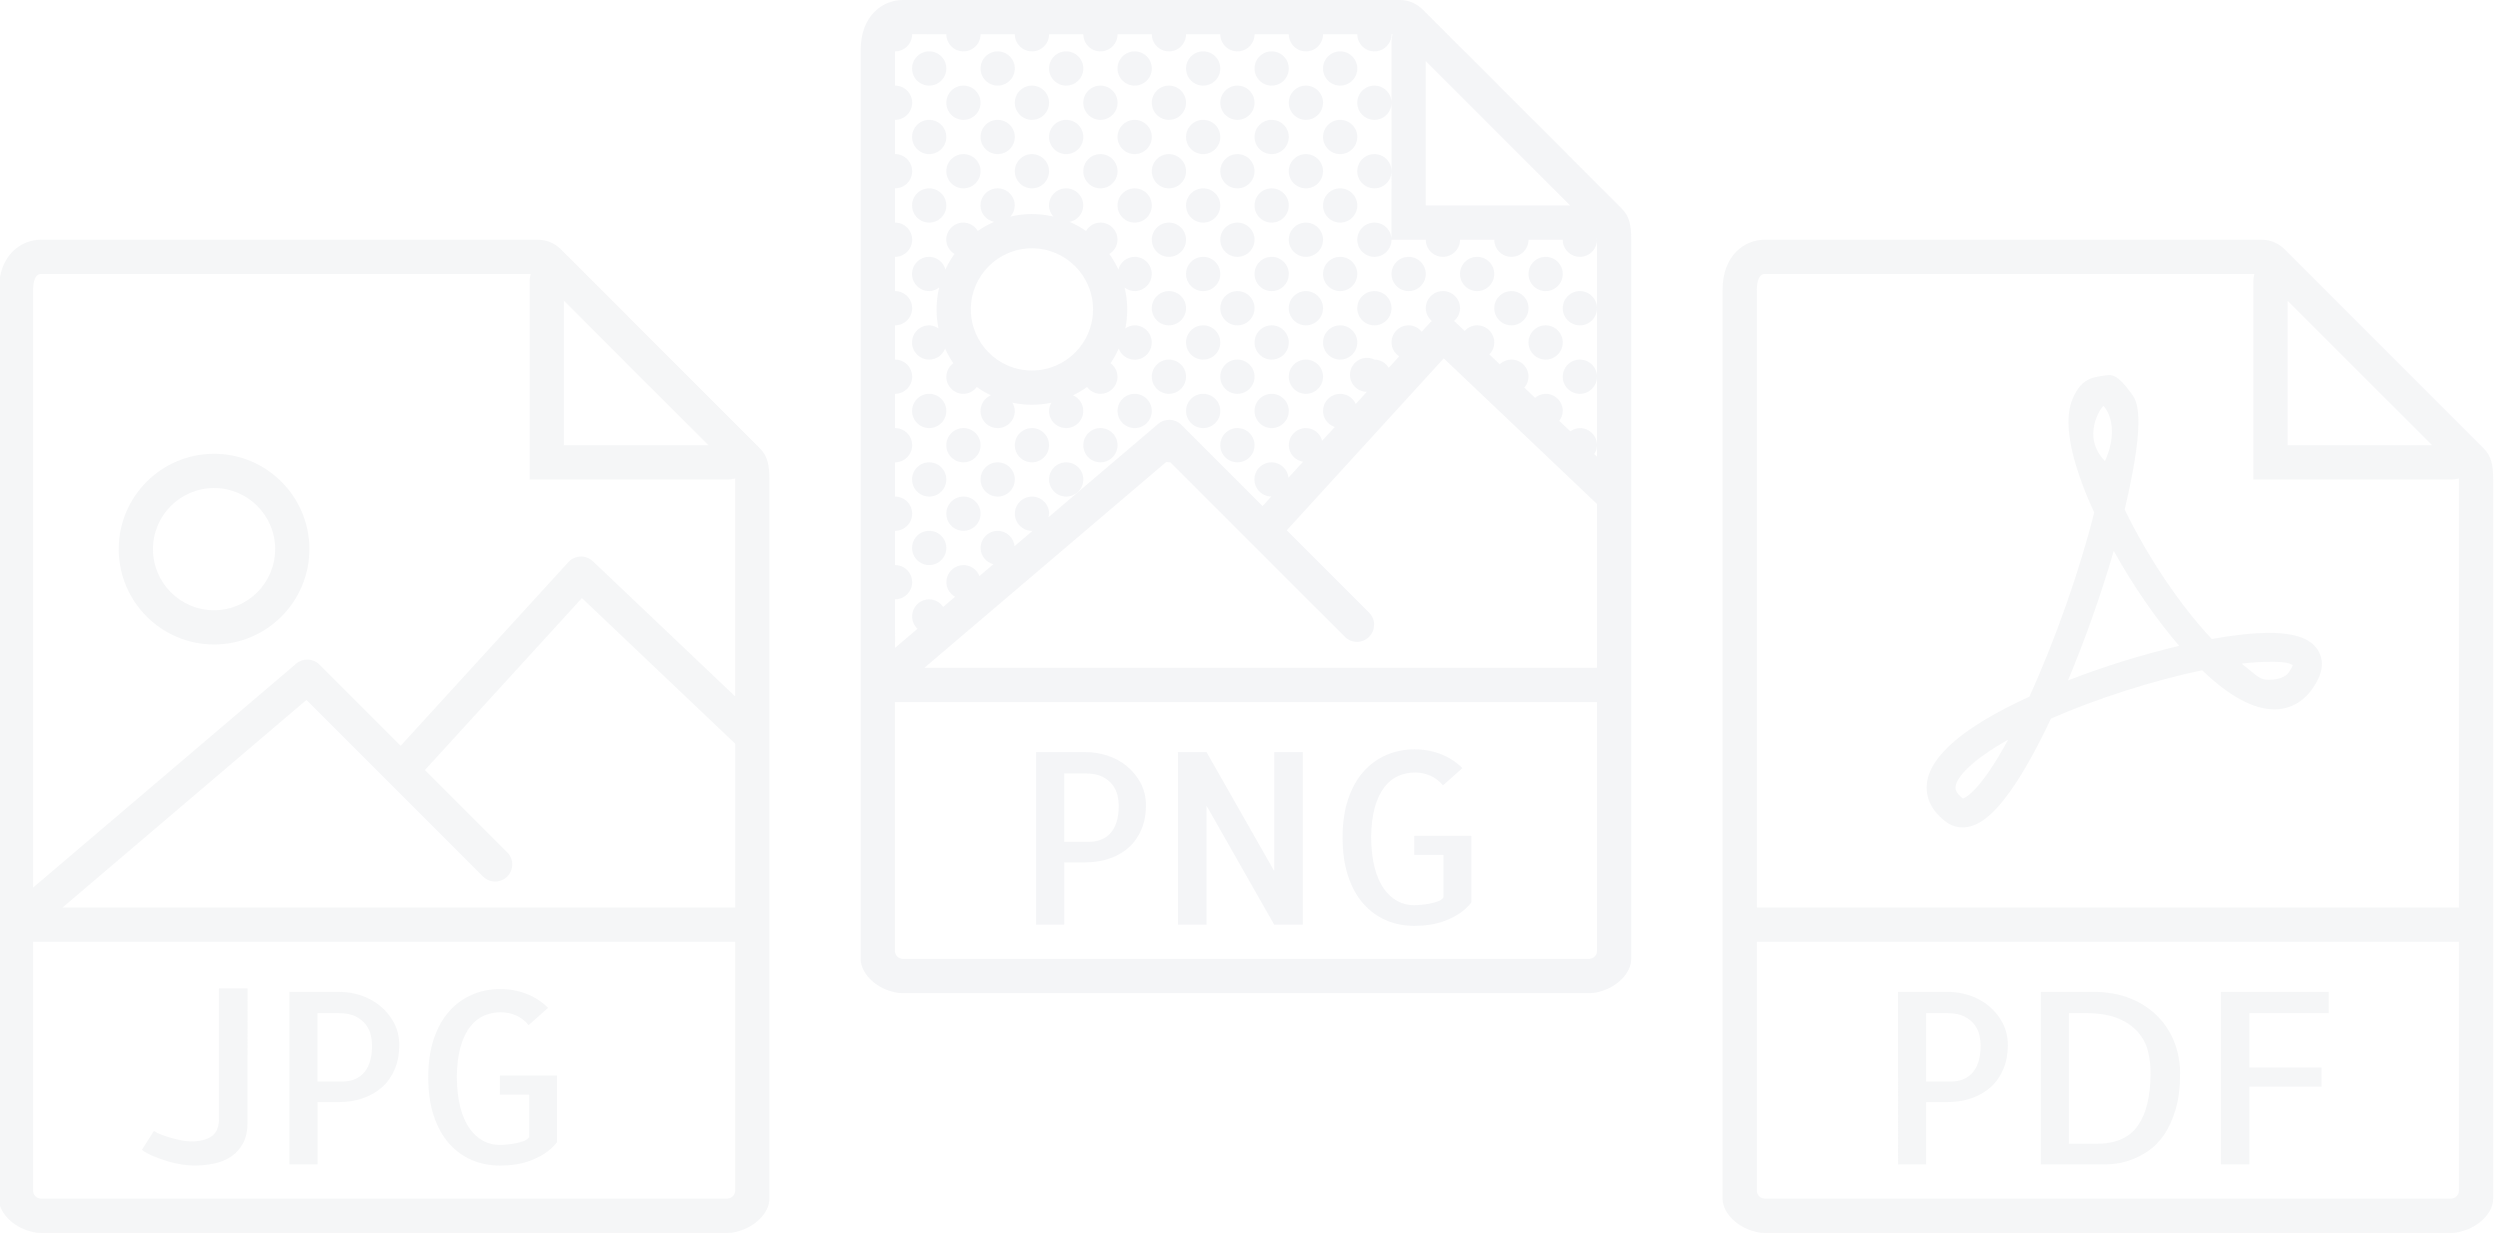 <?xml version="1.0" encoding="utf-8"?>
<!-- Generator: Adobe Illustrator 16.0.0, SVG Export Plug-In . SVG Version: 6.00 Build 0)  -->
<!DOCTYPE svg PUBLIC "-//W3C//DTD SVG 1.1//EN" "http://www.w3.org/Graphics/SVG/1.1/DTD/svg11.dtd">
<svg version="1.1" id="Слой_1" xmlns="http://www.w3.org/2000/svg" xmlns:xlink="http://www.w3.org/1999/xlink" x="0px" y="0px"
	 width="146px" height="72px" viewBox="0 0 146 72" enable-background="new 0 0 146 72" xml:space="preserve">
<g>
	<path fill="#BFC4CD" fill-opacity="0.15" d="M44.381,26.187l-5.817-5.818l-5.047-5.048l-0.771-0.77
		c-0.354-0.352-0.831-0.549-1.329-0.551H2.396c-1.187,0-2.463,0.916-2.463,2.926V70c0,0.837,0.842,1.652,1.838,1.91
		c0.05,0.013,0.098,0.031,0.149,0.042C2.077,71.982,2.236,72,2.396,72h40.073c0.16,0,0.319-0.018,0.476-0.048
		c0.052-0.011,0.101-0.029,0.151-0.043c0.995-0.257,1.837-1.072,1.837-1.909V27.978C44.933,27.211,44.839,26.644,44.381,26.187
		L44.381,26.187z M41.368,26h-8.435v-8.435l4.247,4.249L41.368,26z M2.396,16h28.595c-0.036,0.127-0.056,0.259-0.058,0.391V28
		h11.607c0.135,0,0.265-0.025,0.391-0.058l0.002,0.036v12.693l-8.312-7.896c-0.403-0.38-1.039-0.362-1.419,0.042
		c-0.003,0.003-0.006,0.006-0.009,0.01l-9.795,10.727l-4.743-4.742c-0.368-0.369-0.958-0.393-1.355-0.056L1.933,51.836v-34.91
		C1.933,16.709,1.965,16,2.396,16z M2.396,70c-0.071,0-0.136-0.025-0.198-0.049c-0.161-0.075-0.265-0.236-0.265-0.414V55h41v14.537
		c-0.002,0.178-0.104,0.339-0.266,0.414C42.605,69.975,42.541,70,42.469,70H2.396L2.396,70z M3.651,53l14.245-12.124l10.313,10.313
		c0.391,0.391,1.023,0.391,1.414,0c0.391-0.39,0.391-1.023,0-1.414l0,0l-4.807-4.807l9.168-10.041l8.949,8.502V53H3.651L3.651,53z"
		/>
	<path fill="#BFC4CD" fill-opacity="0.15" d="M12.787,65.43c-0.019,0.446-0.171,0.764-0.458,0.95s-0.672,0.28-1.155,0.28
		c-0.19,0-0.396-0.021-0.614-0.068c-0.212-0.044-0.422-0.096-0.63-0.156c-0.188-0.056-0.372-0.119-0.554-0.191
		c-0.137-0.052-0.268-0.118-0.39-0.198l-0.697,1.106c0.182,0.138,0.405,0.261,0.67,0.369c0.264,0.109,0.54,0.207,0.827,0.295
		c0.287,0.086,0.565,0.149,0.834,0.19s0.503,0.062,0.704,0.062c0.401,0,0.791-0.038,1.169-0.115c0.358-0.069,0.7-0.209,1.005-0.41
		c0.292-0.195,0.524-0.456,0.697-0.779c0.173-0.322,0.26-0.723,0.26-1.195V57.72h-1.668V65.43L12.787,65.43z M22.2,58.744
		c-0.334-0.274-0.717-0.482-1.128-0.615c-0.41-0.135-0.839-0.205-1.271-0.205h-2.897V68h1.641v-3.637h1.217
		c0.528,0,1.013-0.077,1.449-0.232c0.414-0.141,0.795-0.364,1.121-0.656c0.31-0.281,0.551-0.631,0.725-1.045
		c0.174-0.416,0.261-0.878,0.261-1.389c0-0.482-0.104-0.918-0.309-1.307C22.807,59.354,22.533,59.018,22.2,58.744z M21.578,62.073
		c-0.101,0.278-0.232,0.493-0.396,0.649c-0.153,0.148-0.338,0.263-0.539,0.334c-0.191,0.068-0.393,0.103-0.596,0.104h-1.504v-3.992
		h1.23c0.419,0,0.756,0.066,1.012,0.198c0.255,0.132,0.453,0.296,0.595,0.491c0.142,0.197,0.234,0.401,0.28,0.615
		c0.042,0.187,0.064,0.377,0.068,0.567C21.728,61.451,21.677,61.795,21.578,62.073z M29.193,63.926h1.709v2.488
		c-0.088,0.111-0.207,0.191-0.342,0.232c-0.158,0.055-0.32,0.099-0.485,0.129c-0.167,0.033-0.336,0.055-0.506,0.068
		c-0.134,0.013-0.269,0.02-0.403,0.021c-0.328,0-0.641-0.077-0.937-0.232c-0.316-0.172-0.588-0.416-0.793-0.711
		c-0.232-0.318-0.415-0.729-0.548-1.23c-0.132-0.5-0.202-1.094-0.212-1.776c0.01-0.702,0.082-1.294,0.22-1.776
		c0.137-0.483,0.325-0.878,0.566-1.184c0.241-0.307,0.516-0.521,0.82-0.648c0.305-0.129,0.626-0.191,0.964-0.191
		c0.301,0,0.592,0.06,0.875,0.178c0.282,0.118,0.533,0.311,0.752,0.574l1.135-1.012c-0.363-0.357-0.796-0.637-1.271-0.82
		c-0.489-0.186-1.009-0.277-1.531-0.273c-0.593,0-1.144,0.111-1.654,0.336c-0.511,0.223-0.966,0.557-1.333,0.978
		c-0.378,0.429-0.675,0.964-0.889,1.606s-0.321,1.387-0.321,2.234s0.107,1.596,0.321,2.242s0.51,1.185,0.889,1.613
		c0.378,0.429,0.82,0.752,1.326,0.971s1.061,0.328,1.661,0.328c0.301,0,0.604-0.022,0.909-0.068
		c0.609-0.092,1.192-0.313,1.709-0.648c0.259-0.17,0.494-0.386,0.704-0.649v-3.896h-3.336V63.926z M12.501,37.639
		c3.074-0.004,5.565-2.495,5.569-5.57c-0.004-3.074-2.495-5.565-5.569-5.569c-3.074,0.003-5.565,2.495-5.568,5.569
		C6.936,35.144,9.427,37.635,12.501,37.639z M12.501,28.5c1.971,0.002,3.567,1.599,3.569,3.569c-0.002,1.97-1.599,3.567-3.569,3.569
		c-1.97-0.002-3.566-1.599-3.568-3.569C8.935,30.099,10.532,28.502,12.501,28.5z"/>
</g>
<g transform="translate(376.333 147)">
	<path fill="#BCC1CB" fill-opacity="0.153" d="M-281.618-134.813l-0.771-0.771l-10.096-10.095l-0.771-0.771
		c-0.353-0.351-0.83-0.548-1.328-0.55h-29.021c-1.187,0-2.464,0.916-2.464,2.926V-91c0,0.837,0.843,1.652,1.839,1.91
		c0.05,0.013,0.098,0.031,0.149,0.042c0.156,0.03,0.315,0.048,0.476,0.048h40.073c0.16,0,0.319-0.018,0.476-0.048
		c0.052-0.011,0.1-0.029,0.149-0.042c0.996-0.258,1.838-1.073,1.838-1.91v-42.022C-281.068-133.789-281.16-134.355-281.618-134.813z
		 M-284.633-135h-8.436v-8.435L-284.633-135z M-321.068-145c0,0.552,0.448,1,1,1c0.553,0,1-0.448,1-1h2c0,0.552,0.448,1,1,1
		c0.553,0,1-0.448,1-1h2c0,0.552,0.448,1,1,1c0.553,0,1-0.448,1-1h2c0,0.552,0.448,1,1,1c0.553,0,1-0.448,1-1h2c0,0.552,0.448,1,1,1
		c0.553,0,1-0.448,1-1h2c0,0.552,0.448,1,1,1c0.553,0,1-0.448,1-1h2c0,0.552,0.448,1,1,1c0.553,0,1-0.448,1-1h0.059
		c-0.036,0.127-0.056,0.259-0.059,0.391V-133h2c0,0.552,0.448,1,1,1c0.553,0,1-0.448,1-1h2c0,0.552,0.448,1,1,1c0.553,0,1-0.448,1-1
		h2c0,0.552,0.448,1,1,1c0.553,0,1-0.448,1-1c0-0.02-0.01-0.037-0.011-0.057l0.01-0.002l0.001,0.036v12.693l-0.162-0.155
		c0.102-0.153,0.158-0.332,0.162-0.515c0-0.552-0.447-1-1-1c-0.2,0.005-0.395,0.072-0.557,0.191l-0.647-0.615
		c0.128-0.165,0.2-0.367,0.204-0.576c0-0.552-0.447-1-1-1c-0.227,0.004-0.444,0.086-0.617,0.233l-0.627-0.596
		c0.154-0.177,0.241-0.402,0.244-0.637c0-0.552-0.447-1-1-1c-0.253,0.001-0.496,0.1-0.68,0.275l-0.606-0.577
		c0.184-0.186,0.286-0.437,0.286-0.698c0-0.552-0.447-1-1-1c-0.278,0.001-0.543,0.12-0.729,0.327l-0.581-0.552
		c-0.013-0.012-0.029-0.016-0.042-0.027c0.222-0.186,0.351-0.459,0.353-0.748c0-0.552-0.447-1-1-1c-0.552,0-1,0.448-1,1
		c0,0.306,0.146,0.57,0.361,0.753c-0.031,0.027-0.071,0.042-0.099,0.073l-0.5,0.548c-0.185-0.233-0.465-0.371-0.763-0.374
		c-0.552,0-1,0.448-1,1c0,0.344,0.185,0.632,0.448,0.812l-0.612,0.671c-0.175-0.296-0.492-0.479-0.836-0.483
		c-0.492-0.24-1.086-0.035-1.325,0.458c-0.24,0.493-0.035,1.086,0.458,1.326c0.132,0.064,0.276,0.098,0.424,0.1l-0.647,0.708
		c-0.225-0.503-0.815-0.729-1.318-0.503c-0.359,0.161-0.591,0.518-0.591,0.912c0,0.44,0.288,0.802,0.684,0.936l-0.735,0.805
		c-0.111-0.434-0.5-0.738-0.948-0.741c-0.552,0-1,0.448-1,1c0,0.492,0.362,0.882,0.83,0.966l-0.85,0.931
		c-0.049-0.506-0.472-0.893-0.98-0.897c-0.55-0.007-1.001,0.435-1.008,0.985s0.435,1.003,0.985,1.01l-0.508,0.558l-4.743-4.743
		c-0.368-0.369-0.958-0.393-1.355-0.055l-6.412,5.457c0.017-0.07,0.043-0.137,0.043-0.212c0-0.552-0.447-1-1-1c-0.552,0-1,0.448-1,1
		s0.448,1,1,1c0.016,0,0.027-0.008,0.043-0.008l-1.063,0.904c-0.048-0.505-0.471-0.893-0.979-0.896c-0.552,0-1,0.448-1,1
		c0,0.461,0.318,0.832,0.743,0.948l-0.814,0.694c-0.197-0.514-0.773-0.771-1.288-0.574c-0.386,0.148-0.641,0.519-0.641,0.932
		c0,0.369,0.21,0.678,0.508,0.851l-0.697,0.593c-0.18-0.273-0.483-0.439-0.811-0.444c-0.552,0-1,0.448-1,1
		c0,0.284,0.121,0.538,0.312,0.72l-1.312,1.116V-112c0.553,0,1-0.448,1-1s-0.447-1-1-1v-2c0.553,0,1-0.448,1-1s-0.447-1-1-1v-2
		c0.553,0,1-0.448,1-1s-0.447-1-1-1v-2c0.553,0,1-0.448,1-1s-0.447-1-1-1v-2c0.553,0,1-0.448,1-1s-0.447-1-1-1v-2
		c0.553,0,1-0.448,1-1s-0.447-1-1-1v-2c0.553,0,1-0.448,1-1s-0.447-1-1-1v-2c0.553,0,1-0.448,1-1s-0.447-1-1-1v-2
		c0.553,0,1-0.448,1-1H-321.068z M-323.604-91c-0.071,0-0.136-0.025-0.198-0.049c-0.161-0.075-0.265-0.236-0.266-0.414V-106h41
		v14.537c-0.001,0.178-0.104,0.339-0.265,0.414c-0.063,0.023-0.127,0.049-0.198,0.049H-323.604z M-322.349-108l14.134-12.03
		c0.051,0.008,0.096,0.03,0.147,0.03c0.025,0,0.048-0.013,0.071-0.014l10.205,10.204c0.391,0.391,1.023,0.391,1.414,0
		c0.391-0.39,0.391-1.023,0-1.414l0,0l-4.807-4.807l9.168-10.041l8.948,8.502v9.57H-322.349z"/>
	<path fill="#BCC1CB" fill-opacity="0.153" d="M-310.525-102.256c-0.335-0.274-0.717-0.482-1.129-0.615
		c-0.41-0.135-0.839-0.205-1.271-0.205h-2.898V-93h1.642v-3.637h1.217c0.528,0,1.012-0.077,1.449-0.232
		c0.414-0.141,0.795-0.364,1.121-0.656c0.31-0.281,0.551-0.631,0.725-1.045c0.173-0.416,0.26-0.878,0.26-1.389
		c0-0.482-0.103-0.918-0.308-1.307C-309.917-101.646-310.193-101.982-310.525-102.256z M-311.147-98.927
		c-0.102,0.278-0.232,0.493-0.396,0.649c-0.154,0.148-0.338,0.263-0.54,0.334c-0.191,0.068-0.393,0.103-0.595,0.104h-1.504v-3.992
		h1.229c0.419,0,0.756,0.066,1.013,0.198c0.255,0.132,0.452,0.296,0.595,0.491c0.141,0.197,0.233,0.401,0.28,0.615
		c0.042,0.187,0.064,0.377,0.067,0.567C-310.998-99.549-311.047-99.205-311.147-98.927z M-301.92-96.131l-3.951-6.945h-1.668V-93
		h1.668v-6.945L-301.92-93h1.668v-10.076h-1.668V-96.131z M-293.744-97.074h1.709v2.488c-0.087,0.111-0.206,0.191-0.342,0.232
		c-0.158,0.055-0.32,0.099-0.485,0.129c-0.167,0.033-0.336,0.055-0.506,0.068c-0.134,0.013-0.269,0.02-0.402,0.021
		c-0.328,0-0.642-0.077-0.938-0.232c-0.315-0.172-0.587-0.416-0.793-0.711c-0.231-0.318-0.415-0.729-0.547-1.23
		c-0.132-0.5-0.203-1.094-0.212-1.776c0.009-0.702,0.082-1.294,0.219-1.776c0.137-0.483,0.326-0.878,0.567-1.184
		c0.241-0.307,0.515-0.521,0.819-0.648c0.306-0.129,0.626-0.191,0.965-0.191c0.301,0,0.592,0.06,0.875,0.178
		c0.281,0.118,0.532,0.311,0.752,0.574l1.135-1.012c-0.363-0.357-0.796-0.637-1.271-0.82c-0.488-0.186-1.008-0.277-1.53-0.273
		c-0.594,0-1.145,0.111-1.654,0.336c-0.511,0.223-0.967,0.557-1.333,0.978c-0.378,0.429-0.675,0.964-0.889,1.606
		c-0.215,0.643-0.321,1.387-0.321,2.234s0.106,1.595,0.321,2.242c0.214,0.646,0.51,1.185,0.889,1.613
		c0.378,0.429,0.82,0.752,1.326,0.971s1.06,0.328,1.661,0.328c0.301,0,0.604-0.022,0.908-0.068c0.61-0.092,1.192-0.313,1.709-0.648
		c0.26-0.17,0.494-0.386,0.704-0.649v-3.896h-3.336V-97.074z"/>
	<circle fill="#BCC1CB" fill-opacity="0.153" cx="-322.068" cy="-143" r="1"/>
	<circle fill="#BCC1CB" fill-opacity="0.153" cx="-318.068" cy="-143" r="1"/>
	<circle fill="#BCC1CB" fill-opacity="0.153" cx="-314.068" cy="-143" r="1"/>
	<circle fill="#BCC1CB" fill-opacity="0.153" cx="-310.068" cy="-143" r="1"/>
	<circle fill="#BCC1CB" fill-opacity="0.153" cx="-306.068" cy="-143" r="1"/>
	<circle fill="#BCC1CB" fill-opacity="0.153" cx="-302.068" cy="-143" r="1"/>
	<circle fill="#BCC1CB" fill-opacity="0.153" cx="-298.068" cy="-143" r="1"/>
	<circle fill="#BCC1CB" fill-opacity="0.153" cx="-296.068" cy="-141" r="1"/>
	<circle fill="#BCC1CB" fill-opacity="0.153" cx="-300.068" cy="-141" r="1"/>
	<circle fill="#BCC1CB" fill-opacity="0.153" cx="-304.068" cy="-141" r="1"/>
	<circle fill="#BCC1CB" fill-opacity="0.153" cx="-308.068" cy="-141" r="1"/>
	<circle fill="#BCC1CB" fill-opacity="0.153" cx="-312.068" cy="-141" r="1"/>
	<circle fill="#BCC1CB" fill-opacity="0.153" cx="-316.068" cy="-141" r="1"/>
	<circle fill="#BCC1CB" fill-opacity="0.153" cx="-320.068" cy="-141" r="1"/>
	<circle fill="#BCC1CB" fill-opacity="0.153" cx="-322.068" cy="-139" r="1"/>
	<circle fill="#BCC1CB" fill-opacity="0.153" cx="-318.068" cy="-139" r="1"/>
	<circle fill="#BCC1CB" fill-opacity="0.153" cx="-314.068" cy="-139" r="1"/>
	<circle fill="#BCC1CB" fill-opacity="0.153" cx="-310.068" cy="-139" r="1"/>
	<circle fill="#BCC1CB" fill-opacity="0.153" cx="-306.068" cy="-139" r="1"/>
	<circle fill="#BCC1CB" fill-opacity="0.153" cx="-302.068" cy="-139" r="1"/>
	<circle fill="#BCC1CB" fill-opacity="0.153" cx="-298.068" cy="-139" r="1"/>
	<circle fill="#BCC1CB" fill-opacity="0.153" cx="-296.068" cy="-137" r="1"/>
	<circle fill="#BCC1CB" fill-opacity="0.153" cx="-300.068" cy="-137" r="1"/>
	<circle fill="#BCC1CB" fill-opacity="0.153" cx="-304.068" cy="-137" r="1"/>
	<circle fill="#BCC1CB" fill-opacity="0.153" cx="-308.068" cy="-137" r="1"/>
	<circle fill="#BCC1CB" fill-opacity="0.153" cx="-312.068" cy="-137" r="1"/>
	<circle fill="#BCC1CB" fill-opacity="0.153" cx="-316.068" cy="-137" r="1"/>
	<circle fill="#BCC1CB" fill-opacity="0.153" cx="-320.068" cy="-137" r="1"/>
	<circle fill="#BCC1CB" fill-opacity="0.153" cx="-322.068" cy="-135" r="1"/>
	<circle fill="#BCC1CB" fill-opacity="0.153" cx="-310.068" cy="-135" r="1"/>
	<circle fill="#BCC1CB" fill-opacity="0.153" cx="-306.068" cy="-135" r="1"/>
	<circle fill="#BCC1CB" fill-opacity="0.153" cx="-302.068" cy="-135" r="1"/>
	<circle fill="#BCC1CB" fill-opacity="0.153" cx="-298.068" cy="-135" r="1"/>
	<circle fill="#BCC1CB" fill-opacity="0.153" cx="-296.068" cy="-133" r="1"/>
	<circle fill="#BCC1CB" fill-opacity="0.153" cx="-300.068" cy="-133" r="1"/>
	<circle fill="#BCC1CB" fill-opacity="0.153" cx="-304.068" cy="-133" r="1"/>
	<circle fill="#BCC1CB" fill-opacity="0.153" cx="-308.068" cy="-133" r="1"/>
	<circle fill="#BCC1CB" fill-opacity="0.153" cx="-306.068" cy="-131" r="1"/>
	<circle fill="#BCC1CB" fill-opacity="0.153" cx="-302.068" cy="-131" r="1"/>
	<circle fill="#BCC1CB" fill-opacity="0.153" cx="-298.068" cy="-131" r="1"/>
	<circle fill="#BCC1CB" fill-opacity="0.153" cx="-294.068" cy="-131" r="1"/>
	<circle fill="#BCC1CB" fill-opacity="0.153" cx="-290.068" cy="-131" r="1"/>
	<circle fill="#BCC1CB" fill-opacity="0.153" cx="-288.068" cy="-129" r="1"/>
	<circle fill="#BCC1CB" fill-opacity="0.153" cx="-284.068" cy="-125" r="1"/>
	<circle fill="#BCC1CB" fill-opacity="0.153" cx="-286.068" cy="-127" r="1"/>
	<circle fill="#BCC1CB" fill-opacity="0.153" cx="-284.068" cy="-129" r="1"/>
	<circle fill="#BCC1CB" fill-opacity="0.153" cx="-286.068" cy="-131" r="1"/>
	<circle fill="#BCC1CB" fill-opacity="0.153" cx="-296.068" cy="-129" r="1"/>
	<circle fill="#BCC1CB" fill-opacity="0.153" cx="-300.068" cy="-129" r="1"/>
	<circle fill="#BCC1CB" fill-opacity="0.153" cx="-304.068" cy="-129" r="1"/>
	<circle fill="#BCC1CB" fill-opacity="0.153" cx="-308.068" cy="-129" r="1"/>
	<path fill="#BCC1CB" fill-opacity="0.153" d="M-322.068-126c0.413-0.001,0.783-0.257,0.929-0.644
		c0.136,0.301,0.296,0.589,0.48,0.858c-0.253,0.183-0.405,0.474-0.409,0.786c0,0.552,0.448,1,1,1
		c0.308-0.003,0.596-0.151,0.778-0.398c0.258,0.184,0.533,0.345,0.822,0.484c-0.506,0.219-0.738,0.806-0.52,1.312
		c0.158,0.367,0.52,0.604,0.919,0.602c0.553,0,1-0.448,1-1c-0.004-0.17-0.052-0.335-0.14-0.481c0.752,0.158,1.528,0.158,2.28,0
		c-0.088,0.146-0.136,0.311-0.141,0.481c0,0.552,0.448,1,1,1c0.553,0,1-0.448,1-1c0-0.396-0.235-0.755-0.599-0.914
		c0.287-0.138,0.563-0.299,0.822-0.484c0.182,0.247,0.47,0.395,0.776,0.398c0.553,0,1-0.448,1-1
		c-0.003-0.312-0.155-0.604-0.408-0.785c0.185-0.271,0.346-0.558,0.48-0.858c0.191,0.515,0.764,0.778,1.279,0.587
		c0.394-0.146,0.653-0.524,0.648-0.944c0-0.552-0.447-1-1-1c-0.194,0.005-0.384,0.068-0.543,0.182
		c0.073-0.36,0.112-0.732,0.112-1.114c0-0.441-0.057-0.868-0.154-1.28c0.167,0.133,0.372,0.208,0.585,0.212c0.553,0,1-0.448,1-1
		s-0.447-1-1-1c-0.447,0.004-0.836,0.308-0.947,0.741c-0.147-0.319-0.325-0.624-0.53-0.909c0.293-0.176,0.474-0.491,0.478-0.832
		c0-0.552-0.447-1-1-1c-0.346,0.004-0.664,0.19-0.839,0.489c-0.299-0.208-0.619-0.386-0.954-0.531
		c0.458-0.091,0.789-0.491,0.793-0.958c0-0.552-0.447-1-1-1c-0.552,0-1,0.448-1,1c0,0.25,0.102,0.472,0.254,0.647
		c-0.411-0.096-0.832-0.146-1.254-0.147c-0.431,0-0.849,0.054-1.253,0.147c0.16-0.178,0.251-0.408,0.253-0.647c0-0.552-0.447-1-1-1
		c-0.552,0-1,0.448-1,1c0,0.479,0.345,0.86,0.794,0.958c-0.335,0.145-0.654,0.323-0.954,0.531c-0.175-0.299-0.493-0.485-0.84-0.489
		c-0.552,0-1,0.448-1,1c0,0.356,0.197,0.654,0.479,0.832c-0.205,0.286-0.382,0.59-0.53,0.909c-0.111-0.434-0.5-0.737-0.948-0.741
		c-0.552,0-1,0.448-1,1s0.448,1,1,1c0.213-0.004,0.419-0.079,0.586-0.211c-0.102,0.419-0.152,0.849-0.154,1.28
		c0,0.381,0.039,0.754,0.112,1.114c-0.159-0.114-0.349-0.178-0.544-0.183c-0.552,0-1,0.448-1,1S-322.62-126-322.068-126z
		 M-316.068-132.5c1.971,0.002,3.567,1.599,3.569,3.569c-0.002,1.97-1.599,3.567-3.569,3.569c-1.97-0.002-3.566-1.599-3.568-3.569
		C-319.634-130.901-318.038-132.498-316.068-132.5z"/>
	<circle fill="#BCC1CB" fill-opacity="0.153" cx="-306.068" cy="-127" r="1"/>
	<circle fill="#BCC1CB" fill-opacity="0.153" cx="-302.068" cy="-127" r="1"/>
	<circle fill="#BCC1CB" fill-opacity="0.153" cx="-298.068" cy="-127" r="1"/>
	<circle fill="#BCC1CB" fill-opacity="0.153" cx="-300.068" cy="-125" r="1"/>
	<circle fill="#BCC1CB" fill-opacity="0.153" cx="-304.068" cy="-125" r="1"/>
	<circle fill="#BCC1CB" fill-opacity="0.153" cx="-308.068" cy="-125" r="1"/>
	<circle fill="#BCC1CB" fill-opacity="0.153" cx="-322.068" cy="-123" r="1"/>
	<circle fill="#BCC1CB" fill-opacity="0.153" cx="-310.068" cy="-123" r="1"/>
	<circle fill="#BCC1CB" fill-opacity="0.153" cx="-306.068" cy="-123" r="1"/>
	<circle fill="#BCC1CB" fill-opacity="0.153" cx="-302.068" cy="-123" r="1"/>
	<circle fill="#BCC1CB" fill-opacity="0.153" cx="-304.068" cy="-121" r="1"/>
	<circle fill="#BCC1CB" fill-opacity="0.153" cx="-312.068" cy="-121" r="1"/>
	<circle fill="#BCC1CB" fill-opacity="0.153" cx="-316.068" cy="-121" r="1"/>
	<circle fill="#BCC1CB" fill-opacity="0.153" cx="-320.068" cy="-121" r="1"/>
	<circle fill="#BCC1CB" fill-opacity="0.153" cx="-322.068" cy="-119" r="1"/>
	<circle fill="#BCC1CB" fill-opacity="0.153" cx="-318.068" cy="-119" r="1"/>
	<circle fill="#BCC1CB" fill-opacity="0.153" cx="-314.068" cy="-119" r="1"/>
	<circle fill="#BCC1CB" fill-opacity="0.153" cx="-320.068" cy="-117" r="1"/>
	<circle fill="#BCC1CB" fill-opacity="0.153" cx="-322.068" cy="-115" r="1"/>
</g>
<g>
	<path fill="#BFC4CD" fill-opacity="0.15" d="M145.049,26.187l-0.771-0.771l-10.095-10.095l-0.771-0.771
		c-0.353-0.351-0.83-0.548-1.328-0.55h-29.021c-1.187,0-2.464,0.916-2.464,2.926V70c0,0.837,0.843,1.652,1.839,1.91
		c0.05,0.013,0.098,0.031,0.149,0.042c0.156,0.03,0.315,0.048,0.476,0.048h40.073c0.16,0,0.319-0.018,0.476-0.048
		c0.052-0.011,0.1-0.029,0.149-0.042c0.996-0.258,1.839-1.073,1.839-1.91V27.978C145.6,27.211,145.507,26.645,145.049,26.187
		L145.049,26.187z M142.034,26h-8.436v-8.435L142.034,26z M103.063,70c-0.071,0-0.136-0.025-0.198-0.049
		c-0.161-0.075-0.265-0.236-0.266-0.414V55h41v14.537c-0.001,0.178-0.104,0.339-0.265,0.414c-0.063,0.023-0.127,0.049-0.198,0.049
		H103.063z M102.599,53V16.926c0-0.217,0.033-0.926,0.464-0.926h28.595c-0.036,0.127-0.056,0.259-0.059,0.391V28h11.609
		c0.135,0,0.264-0.025,0.391-0.058V53H102.599L102.599,53z"/>
	<path fill="#BFC4CD" fill-opacity="0.15" d="M116.142,58.744c-0.334-0.274-0.717-0.482-1.129-0.615
		c-0.409-0.135-0.839-0.205-1.271-0.205h-2.898V68h1.641v-3.637h1.218c0.528,0,1.012-0.077,1.449-0.232
		c0.413-0.142,0.794-0.364,1.12-0.656c0.31-0.281,0.552-0.631,0.726-1.045c0.173-0.416,0.26-0.878,0.26-1.389
		c0-0.482-0.103-0.918-0.308-1.307C116.749,59.354,116.474,59.018,116.142,58.744z M115.52,62.073
		c-0.102,0.278-0.232,0.493-0.396,0.649c-0.154,0.148-0.338,0.263-0.54,0.334c-0.191,0.068-0.393,0.103-0.595,0.104h-1.504v-3.992
		h1.229c0.419,0,0.756,0.066,1.013,0.198c0.255,0.132,0.452,0.296,0.595,0.491c0.14,0.197,0.233,0.401,0.28,0.615
		c0.042,0.187,0.064,0.377,0.067,0.567C115.669,61.451,115.619,61.795,115.52,62.073z M126.052,59.4
		c-0.452-0.467-0.997-0.832-1.6-1.073c-0.642-0.269-1.387-0.403-2.234-0.403h-3.035V68h3.814c0.127,0,0.323-0.016,0.588-0.048
		c0.264-0.032,0.557-0.104,0.875-0.22c0.319-0.113,0.649-0.284,0.99-0.513c0.343-0.228,0.65-0.54,0.924-0.937
		c0.274-0.397,0.499-0.889,0.677-1.477c0.179-0.589,0.268-1.298,0.268-2.127c0-0.6-0.106-1.194-0.314-1.757
		C126.794,60.355,126.471,59.838,126.052,59.4L126.052,59.4z M124.857,65.73c-0.492,0.711-1.294,1.065-2.406,1.065h-1.627v-7.629
		h0.957c0.784,0,1.422,0.103,1.914,0.308s0.882,0.475,1.169,0.808s0.479,0.704,0.58,1.114c0.1,0.41,0.149,0.824,0.149,1.244
		C125.594,63.989,125.349,65.02,124.857,65.73L124.857,65.73z M129.697,68h1.668v-4.539h4.21V62.34h-4.21v-3.172h4.634v-1.244
		h-6.302V68z M132.527,36.961c-0.92,0-2.047,0.12-3.358,0.357c-1.83-1.941-3.74-4.777-5.088-7.562
		c1.337-5.629,0.668-6.426,0.373-6.802c-0.314-0.4-0.757-1.049-1.261-1.049c-0.211,0-0.787,0.096-1.017,0.172
		c-0.575,0.192-0.886,0.636-1.134,1.215c-0.707,1.653,0.263,4.471,1.26,6.643c-0.852,3.393-2.282,7.455-3.786,10.75
		c-3.79,1.736-5.804,3.441-5.985,5.068c-0.066,0.592,0.074,1.461,1.115,2.242c0.284,0.213,0.618,0.326,0.967,0.326
		c0.875,0,1.759-0.67,2.782-2.107c0.746-1.048,1.547-2.477,2.383-4.251c2.678-1.171,5.99-2.229,8.828-2.821
		c1.58,1.517,2.995,2.284,4.21,2.284c0.896,0,1.665-0.411,2.22-1.19c0.58-0.812,0.712-1.537,0.39-2.16
		C135.042,37.327,134.093,36.961,132.527,36.961L132.527,36.961z M114.635,46.634c-0.468-0.358-0.44-0.601-0.431-0.692
		c0.063-0.556,0.933-1.543,3.07-2.743C115.654,46.189,114.784,46.587,114.635,46.634L114.635,46.634z M122.835,23.712
		c0.043-0.014,1.045,1.101,0.096,3.216C121.505,25.469,122.737,23.745,122.835,23.712z M120.769,39.738
		c1.032-2.469,1.925-4.995,2.674-7.564c1.123,2.018,2.472,3.977,3.822,5.544C125.056,38.242,122.885,38.918,120.769,39.738z
		 M133.668,39.259c-0.307,0.431-0.975,0.441-1.21,0.441c-0.532,0-0.73-0.317-1.546-0.944c0.601-0.074,1.205-0.109,1.81-0.107
		c0.891,0,1.054,0.131,1.177,0.196C133.876,38.916,133.818,39.05,133.668,39.259z"/>
</g>
</svg>
